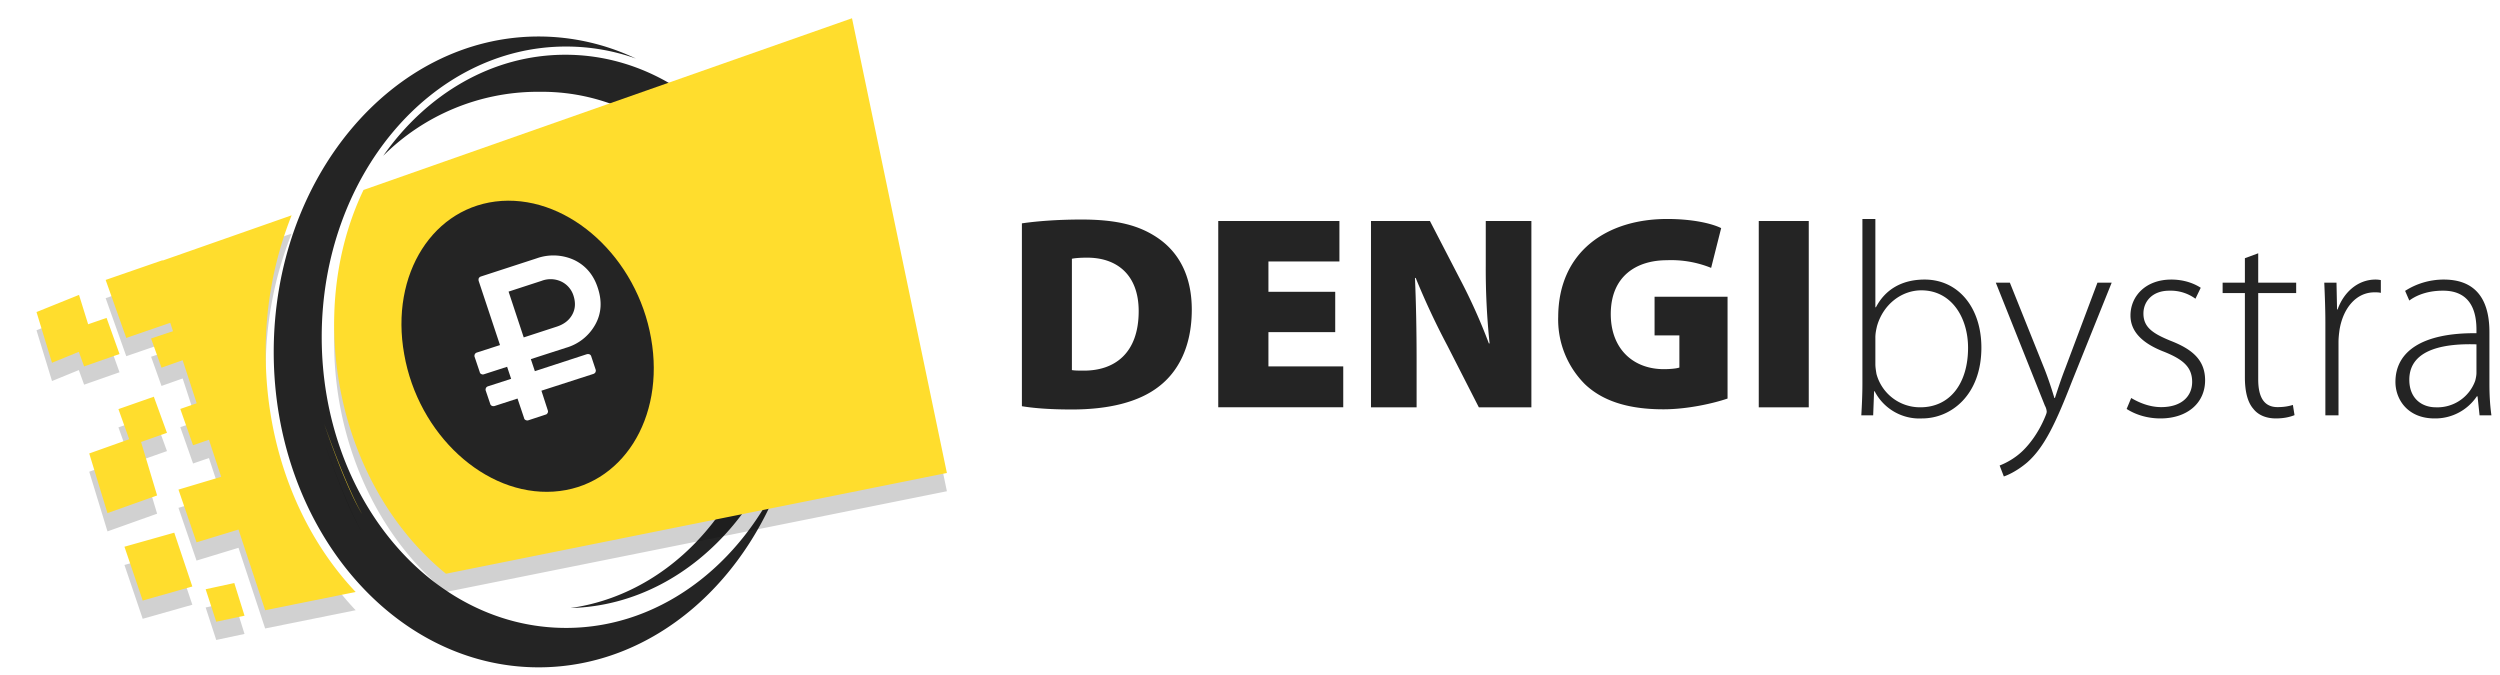 <svg xmlns="http://www.w3.org/2000/svg" xmlns:xlink="http://www.w3.org/1999/xlink" width="137" height="37" viewBox="0 0 137 37"><defs><path id="a" d="M39.77 46.24s1.2 3.44 2.08 4.94c-.92-1.47-2.08-4.94-2.08-4.94zm2.15-12.83L68.69 24l5.2 24.92-27.45 5.52c-3.2-2.59-5.52-6.82-6.03-11.74-.35-3.42.24-6.64 1.51-9.29zm-5.39 23.03l-1.46-4.42-2.3.7-.99-2.89 2.34-.7-.67-2.03-.87.3-.7-1.99.9-.31-.77-2.36-1.16.41-.57-1.6 1.2-.4-.15-.46-2.41.83-1.13-3.18 3.12-1.08v.02l7.07-2.48a20.16 20.16 0 0 0-1.42 7.54c0 5.23 1.91 9.91 4.93 13.1zm-9.64-8.59l2.19-.78-.59-1.65 1.94-.68.72 1.98-1.42.5.88 2.93-2.72.97zm1.93 5.11l2.73-.77.99 2.95-2.72.77zm4.45 2.33l1.57-.34.56 1.79-1.55.33zm-5.43-14.87l.71 1.98-1.94.68-.29-.8-1.47.6L24 40.1l2.33-.94.5 1.61z"/><path id="b" d="M78 45.26V35.24c.88-.13 2.05-.21 3.26-.21 1.95 0 3.18.32 4.2 1.02 1.12.77 1.85 2.04 1.85 3.92 0 2.08-.79 3.43-1.79 4.2-1.12.88-2.79 1.27-4.79 1.27-1.32 0-2.2-.09-2.73-.18zm2.74-8.08v6.1c.14.03.4.03.58.03 1.77.03 3.08-.96 3.08-3.26 0-1.99-1.19-2.93-2.82-2.93-.44 0-.7.03-.84.06zm14.43 4.02h-3.66v1.88h4.1v2.24h-6.85V35.11h6.64v2.22h-3.89v1.66h3.66zm1.96 4.12V35.11h3.23l1.62 3.13a31.14 31.14 0 0 1 1.61 3.58h.04a38.95 38.95 0 0 1-.21-4.3v-2.41h2.5v10.21h-2.88l-1.73-3.39a40.9 40.9 0 0 1-1.73-3.7h-.04c.06 1.38.09 2.92.09 4.58v2.51zm19.54-.48c-.76.26-2.18.59-3.52.59-2.01 0-3.38-.5-4.3-1.38a5 5 0 0 1-1.46-3.7c.02-3.55 2.65-5.35 5.97-5.35 1.38 0 2.43.24 2.96.5l-.55 2.18a5.83 5.83 0 0 0-2.42-.42c-1.68 0-3.08.88-3.08 2.95 0 1.91 1.23 3.02 2.91 3.02.37 0 .73-.04.85-.09v-1.76h-1.36v-2.12h4zm4.45-9.73v10.21h-2.74V35.11z"/><path id="c" d="M124.06 44.06V35h.71v4.84h.03c.49-.94 1.38-1.52 2.67-1.52 1.84 0 3.11 1.53 3.11 3.73 0 2.59-1.65 3.88-3.25 3.88a2.76 2.76 0 0 1-2.6-1.49h-.03l-.05 1.32H124c.03-.51.06-1.15.06-1.7zm.71-2.56v1.46c0 .16.03.35.06.53a2.47 2.47 0 0 0 2.4 1.83c1.67 0 2.62-1.36 2.62-3.26 0-1.66-.91-3.15-2.56-3.15-1.06 0-2.08.74-2.43 1.96-.04.18-.09.38-.09.63zm7.37-3.01l1.91 4.76c.2.51.39 1.09.53 1.56h.03c.15-.46.33-1.02.56-1.61l1.77-4.71h.78l-2.18 5.42c-.88 2.26-1.51 3.61-2.46 4.44-.58.49-1.09.7-1.27.76l-.23-.6c.36-.14.85-.4 1.27-.81.37-.36.85-.97 1.21-1.83.07-.17.1-.24.1-.32a.8.8 0 0 0-.1-.32l-2.69-6.74zm6.65 6.32c.4.24.99.5 1.64.5 1.15 0 1.7-.62 1.7-1.38 0-.81-.49-1.23-1.53-1.65-1.2-.46-1.85-1.11-1.85-1.99 0-1.05.82-1.97 2.24-1.97.67 0 1.23.2 1.61.45l-.29.6a2.3 2.3 0 0 0-1.44-.44c-.92 0-1.41.59-1.41 1.25 0 .76.52 1.1 1.5 1.5 1.18.46 1.88 1.05 1.88 2.16 0 1.24-.97 2.09-2.45 2.09-.72 0-1.37-.21-1.85-.52zm6.96-7.93v1.61h2.08v.57h-2.08v4.73c0 .93.29 1.52 1.06 1.52.38 0 .65-.06.84-.12l.09.56c-.25.1-.58.18-1.02.18-.53 0-.97-.18-1.24-.53-.33-.38-.46-.99-.46-1.73v-4.61h-1.22v-.57h1.22v-1.34zm3.68 3.79c0-.73-.03-1.49-.06-2.18h.67l.03 1.47h.03c.32-.91 1.08-1.64 2.08-1.64.09 0 .2.01.29.03v.7c-.11-.03-.22-.03-.35-.03-1 0-1.71.86-1.91 2.03-.03.21-.06.45-.06.7v4.01h-.72zm8.99.53v2.83c0 .58.03 1.17.11 1.73h-.65l-.11-1.04h-.04a2.74 2.74 0 0 1-2.32 1.21c-1.46 0-2.14-1.03-2.14-2 0-1.68 1.49-2.7 4.44-2.67v-.18c0-.73-.14-2.17-1.86-2.15-.64 0-1.31.16-1.82.54l-.23-.53a3.92 3.92 0 0 1 2.12-.62c2.11 0 2.5 1.58 2.5 2.88zm-.71 2.23v-1.56c-1.59-.05-3.68.19-3.68 1.94 0 1.04.7 1.51 1.45 1.51a2.2 2.2 0 0 0 2.16-1.45c.04-.15.07-.31.07-.44z"/><path id="d" d="M53.02 57.41c-7.39 0-13.39-7.13-13.39-15.94 0-8.8 6-15.92 13.39-15.92 1.33 0 2.62.23 3.83.66A12.42 12.42 0 0 0 51.52 25C43.5 25 37 32.75 37 42.29c0 9.53 6.5 17.28 14.52 17.28 6.29 0 11.66-4.77 13.67-11.44-2.12 5.48-6.78 9.28-12.17 9.28z"/><path id="e" d="M51.7 28.03c6.91 0 12.51 6.36 12.51 14.2 0 7.24-4.78 13.23-10.95 14.09 6.99-.17 12.61-6.9 12.61-15.16C65.87 32.79 60.1 26 52.98 26c-4.02 0-7.61 2.16-9.98 5.54a12 12 0 0 1 8.4-3.51z"/><path id="h" d="M49.49 34.01c3.75-.24 7.42 3.13 8.19 7.53.78 4.39-1.61 8.16-5.35 8.4-3.74.24-7.41-3.12-8.18-7.53-.79-4.4 1.61-8.15 5.34-8.4z"/><path id="i" d="M48.95 45.24c-.04-.03-.08-.06-.09-.12l-.24-.71c-.02-.05-.01-.1.01-.15a.2.2 0 0 1 .11-.09l1.27-.41-.22-.66-1.27.41a.17.17 0 0 1-.14-.01.14.14 0 0 1-.09-.11l-.28-.83c-.02-.05-.01-.1.01-.15a.2.2 0 0 1 .11-.09l1.27-.41-1.17-3.52a.26.26 0 0 1 .01-.15.23.23 0 0 1 .12-.09l3.04-.99a2.73 2.73 0 0 1 2.07.09c.62.3 1.06.81 1.29 1.53.24.72.2 1.39-.13 1.99a2.67 2.67 0 0 1-1.62 1.29l-1.92.62.22.66 2.85-.93c.06-.01.1-.01.15.01.04.02.08.06.09.11l.24.72c.02.05.01.1-.01.15a.2.2 0 0 1-.11.09l-2.85.92.35 1.08c.02.05.01.1-.01.14-.03.05-.06.08-.11.09l-.94.31a.19.19 0 0 1-.15-.01.14.14 0 0 1-.09-.11l-.36-1.07-1.26.41a.25.25 0 0 1-.15-.01zm1.75-3.75l1.81-.59c.4-.13.68-.35.85-.66.17-.31.19-.65.07-1.03a1.28 1.28 0 0 0-.67-.78 1.38 1.38 0 0 0-1.08-.04l-1.81.59z"/><mask id="g" width="2" height="2" x="-1" y="-1"><path fill="#fff" d="M24 24h50v33H24z"/><use xlink:href="#a"/></mask><filter id="f" width="74" height="58" x="12" y="14" filterUnits="userSpaceOnUse"><feOffset dy="1" in="SourceGraphic" result="FeOffset1047Out"/><feGaussianBlur in="FeOffset1047Out" result="FeGaussianBlur1048Out" stdDeviation="0.8 0.8"/></filter></defs><g transform="translate(-22 -23)"><use fill="#242424" xlink:href="#b"/><use fill="#242424" xlink:href="#c"/><g><use fill="#242424" xlink:href="#d"/><use fill="#242424" xlink:href="#e"/><g filter="url(#f)"><use fill="none" stroke-opacity=".18" stroke-width="0" mask="url(&quot;#g&quot;)" xlink:href="#a"/><use fill-opacity=".18" xlink:href="#a"/></g><use fill="#ffdd2d" xlink:href="#a"/><g><use fill="#242424" xlink:href="#h"/></g><g><use fill="#fff" xlink:href="#i"/></g></g></g></svg>